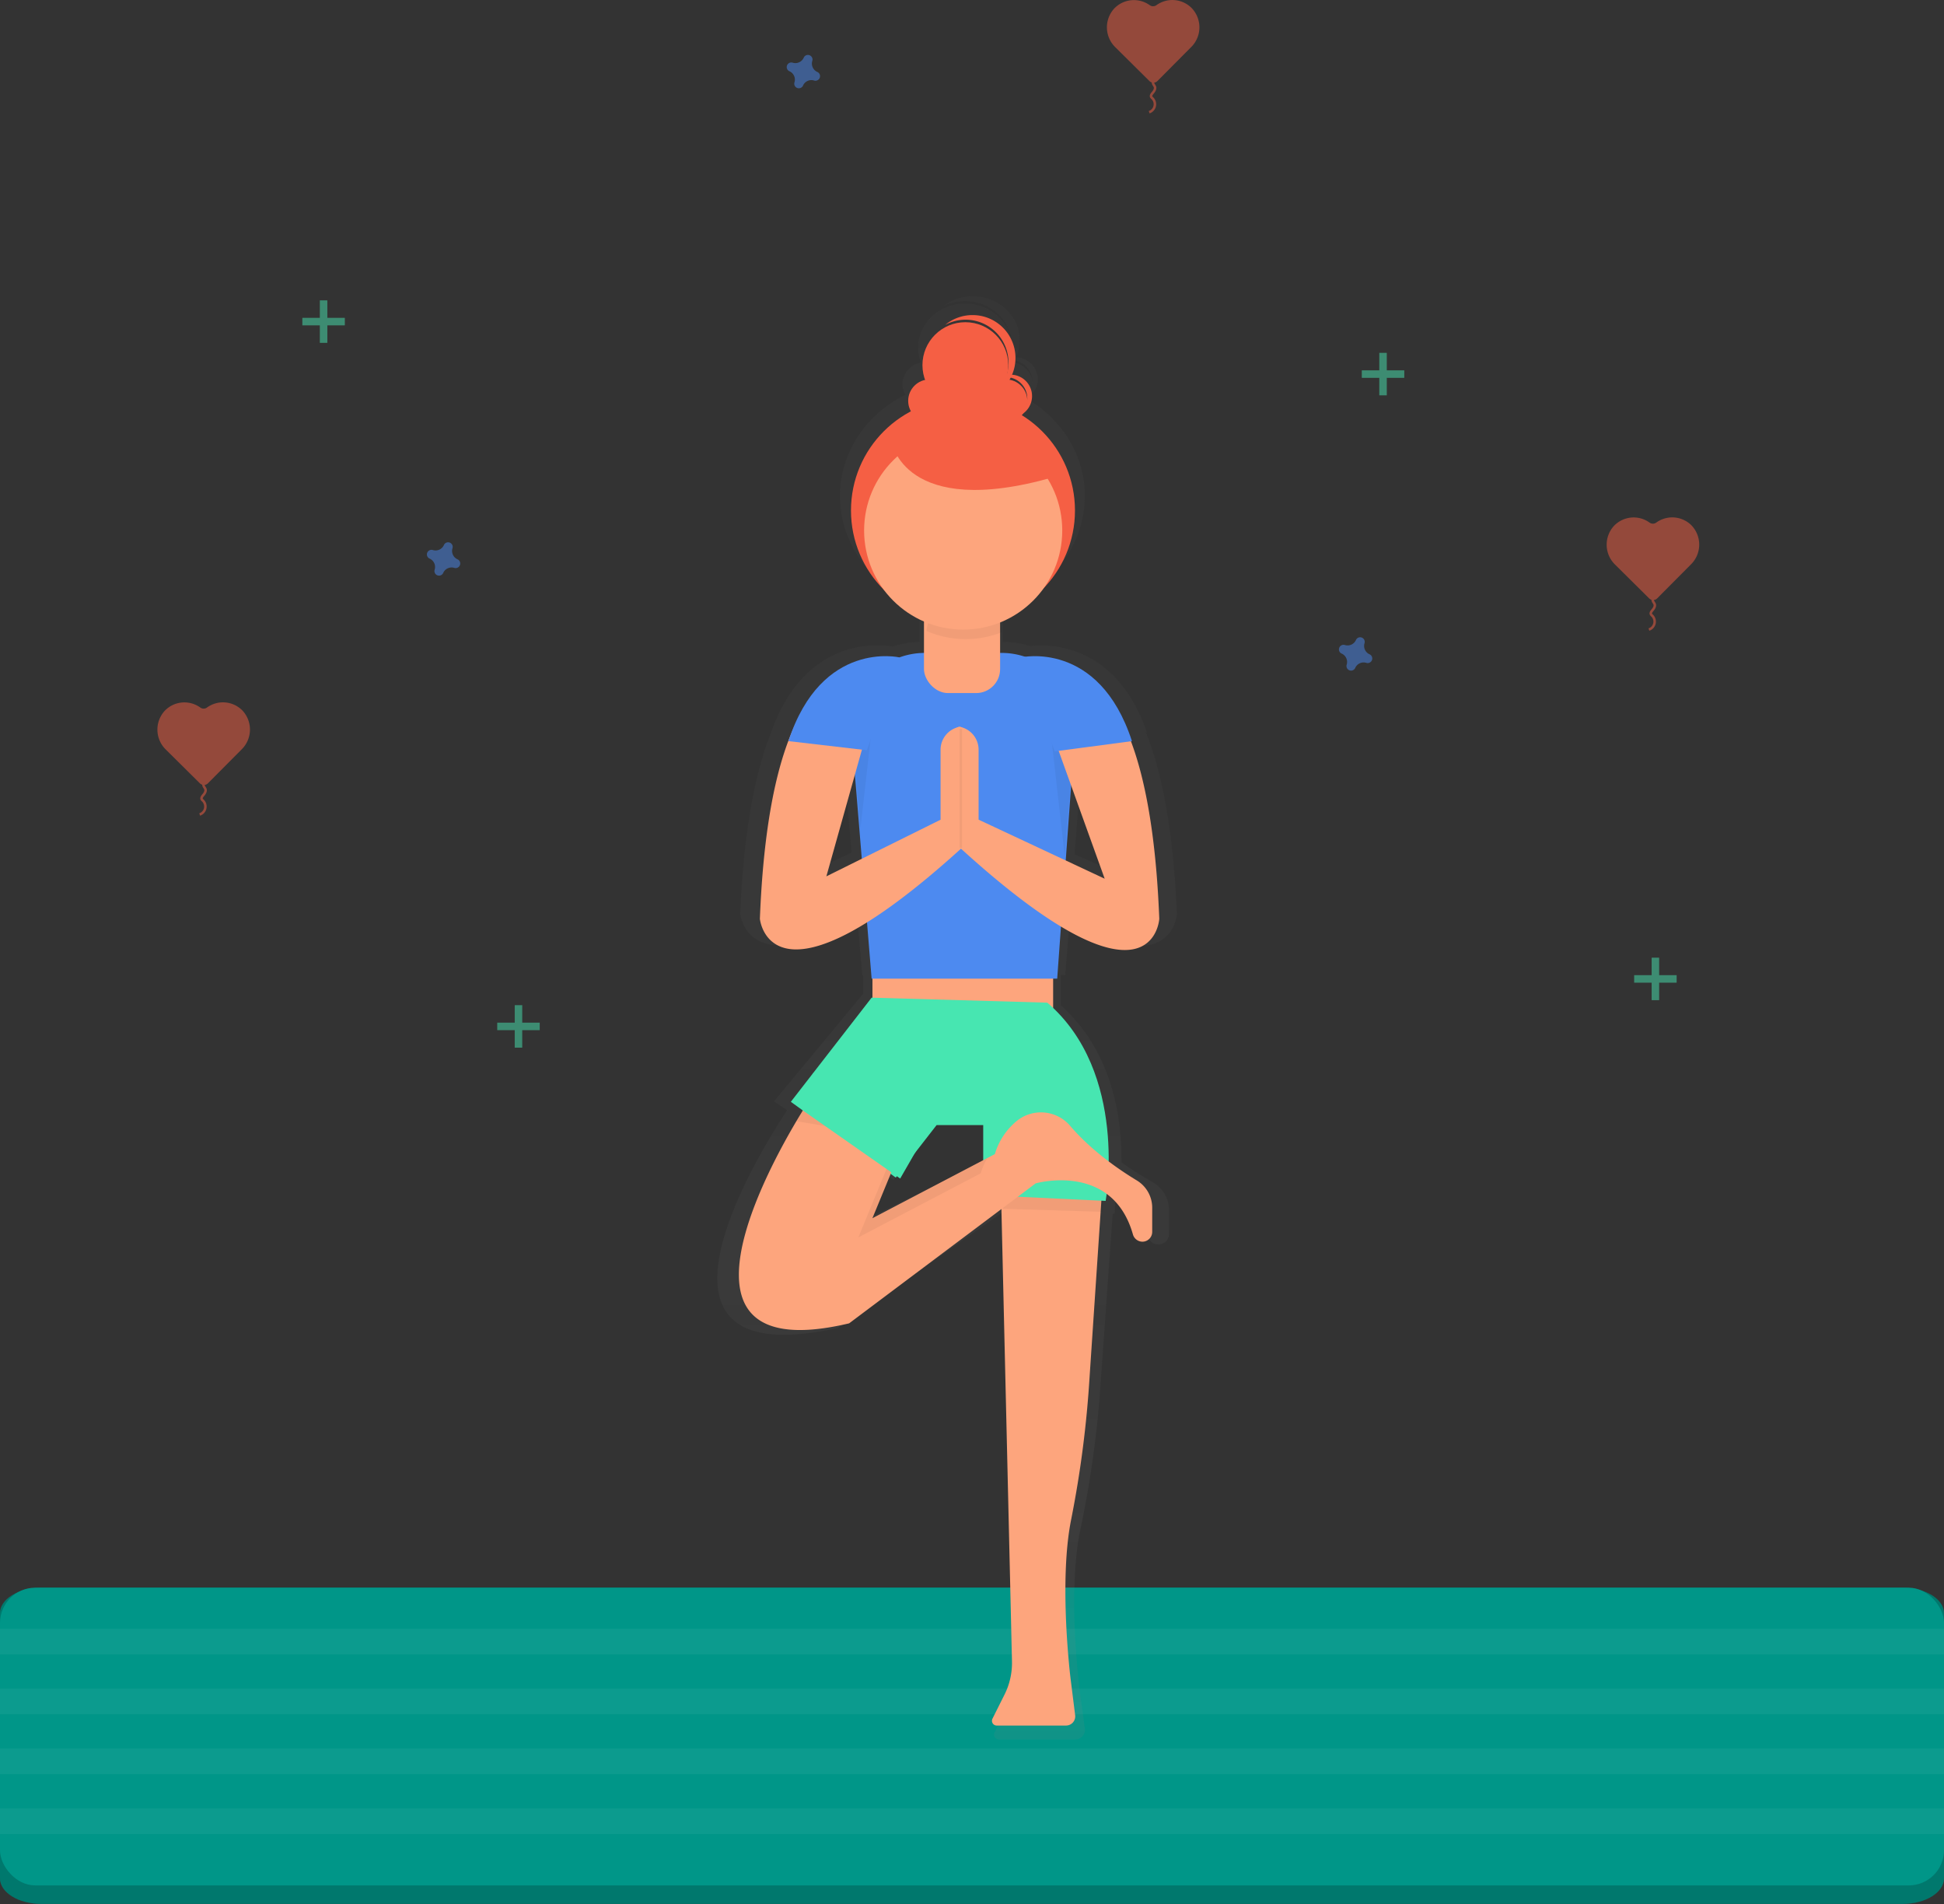 <svg id="285e20c2-5030-4880-96da-226378208714" data-name="Layer 1" xmlns="http://www.w3.org/2000/svg" xmlns:xlink="http://www.w3.org/1999/xlink" width="778" height="761.81" viewBox="0 0 778 761.81"><rect x="0" y="0" width="778" height="761.81" fill="#333333" stroke="none"/><defs><linearGradient id="5b2bb563-03eb-43dd-9e8e-c182eb9c090d" x1="587.04" y1="773.53" x2="587.04" y2="192.37" gradientUnits="userSpaceOnUse"><stop offset="0" stop-color="gray" stop-opacity="0.25"/><stop offset="0.54" stop-color="gray" stop-opacity="0.12"/><stop offset="1" stop-color="gray" stop-opacity="0.1"/></linearGradient></defs><title>meditation</title><path d="M969.49,709.09h-745c-9.12,0-16.51,4.59-16.51,10.25v106c0,5.66,7.39,10.25,16.51,10.25h745c9.12,0,16.51-4.59,16.51-10.25v-106C986,713.67,978.61,709.09,969.49,709.09Z" transform="translate(-208 -73.82)" fill="#009688"/><path d="M969.49,709.09h-745c-9.12,0-16.51,4.59-16.51,10.25v106c0,5.66,7.39,10.25,16.51,10.25h745c9.12,0,16.51-4.59,16.51-10.25v-106C986,713.67,978.61,709.09,969.49,709.09Z" transform="translate(-208 -73.82)" opacity="0.2"/><rect y="635.26" width="778" height="119.12" rx="14.09" ry="14.09" fill="#009688"/><rect y="651.69" width="778" height="10.27" fill="#fff" opacity="0.05"/><rect y="675.65" width="778" height="10.27" fill="#fff" opacity="0.05"/><rect y="699.61" width="778" height="10.27" fill="#fff" opacity="0.05"/><rect y="723.57" width="778" height="10.27" fill="#fff" opacity="0.05"/><path d="M669.15,546.72c-3.37-1.91-7.71-4.54-12.32-7.8.15-17.14-3.4-44.28-24.29-62.87V464h1.78L636,442.7C677.43,466,679,439.54,679,439.54c-1.44-34.41-6.24-57.41-12.39-72.69l.4,0c-12.55-36-39.61-35.39-46.81-34.54A34.25,34.25,0,0,0,610,330.69h-.63v-8.21l1-.35a14.08,14.08,0,0,0-.87-4,43.13,43.13,0,0,0,19.06-14.11,44.2,44.2,0,0,0,13.58-31.67c0-16.49-9.3-30.94-23.26-39a8.94,8.94,0,0,0,.62-.72,8.59,8.59,0,0,0,3.87-7.09,9,9,0,0,0-8.79-8.75,16.52,16.52,0,0,0,1.49-6.86c0-9.7-8.4-17.56-18.76-17.56a19.48,19.48,0,0,0-11.93,4,19.7,19.7,0,0,1,8.81-2.06c10.36,0,18.76,7.86,18.76,17.56,0,.21,0,.42,0,.62-.2-9.54-8.51-17.21-18.75-17.21s-18.76,7.86-18.76,17.56a16.5,16.5,0,0,0,1.17,6.05,8.94,8.94,0,0,0-7.42,8.59,8.31,8.31,0,0,0,1.2,4.28c-15.58,7.68-26.22,23-26.22,40.6a44.29,44.29,0,0,0,14.26,32.34A43.15,43.15,0,0,0,576,317.84V330.7a34.19,34.19,0,0,0-10.74,1.83s-34-7.45-48.6,34.27h0c-6.16,15.29-11,38.3-12.41,72.74,0,0,2.74,27.18,46.84,1.48l2,23h.36v7.8h-.36L517.8,514.47,523,518l-.22.34,0,.06-.41.63,0,.06-1,1.5-.08.13-.42.66-.12.19c-15.5,24.33-59.38,101.75,22.56,83.58l66.62-46.77,4.6,185.16a27.45,27.45,0,0,1-3.26,13.63L606,767a2,2,0,0,0,1.86,2.82h30.33a4.07,4.07,0,0,0,3.28-1.62l.71,5.3h0l-.71-5.3a3.54,3.54,0,0,0,.71-2.61l-2-14.87s-5.31-39.78.3-65.47a409.64,409.64,0,0,0,8-58.19l4.83-67.6.76,0,.26-4.53,1.13.05s.2-1,.44-2.87c4.86,3.34,9.08,8.55,11.51,16.59a4.29,4.29,0,0,0,4.15,3,4.16,4.16,0,0,0,4.29-4v-9.81A12.93,12.93,0,0,0,669.15,546.72Zm-31.1-131.08,2.37-30.75,14.71,38.24ZM621.25,226.53c0,.15,0,.29,0,.43a9,9,0,0,0-7.79-8.11c.18-.29.36-.58.53-.88A8.93,8.93,0,0,1,621.25,226.53ZM533.36,422.15l12.46-41.57,3,34.39ZM561.5,544l2.2,1.48.47-.57,1.46,1,6.42-10.44L581.54,524h20.4v14.43L553.5,562.21Z" transform="translate(-208 -73.82)" opacity="0.5" fill="url(#5b2bb563-03eb-43dd-9e8e-c182eb9c090d)"/><circle cx="385.39" cy="204.26" r="44.82" fill="#f55f44"/><path d="M608.48,545,613,738.56a28.32,28.32,0,0,1-3,13.32l-4.81,9.61a1.9,1.9,0,0,0,1.7,2.75h27.74a3.68,3.68,0,0,0,3.65-4.13l-1.82-14.53s-4.86-38.88.27-64a426.13,426.13,0,0,0,7.33-56.87l5.86-87.53Z" transform="translate(-208 -73.82)" fill="#fda57d"/><rect x="349.16" y="382.53" width="72.31" height="27.99" fill="#fda57d"/><g opacity="0.05"><polygon points="429.42 687.1 429.42 687.11 430.28 694.02 430.28 694.02 429.42 687.1"/><polygon points="401.43 483.65 441.19 484.88 441.93 471.12 400.48 478.89 401.43 483.65"/></g><path d="M631.1,465.39H556.83l-8.27-100.78a29.55,29.55,0,0,1,29.55-29.55h30.71a29.55,29.55,0,0,1,29.55,29.55Z" transform="translate(-208 -73.82)" fill="#4d8af0"/><rect x="369.78" y="235.42" width="30.47" height="41.89" rx="9.6" ry="9.6" fill="#fda57d"/><path d="M556.83,473,524.5,514.67l42,30.32,16.33-21h18.66v28l49,2.33S659.79,503,627.14,475Z" transform="translate(-208 -73.82)" fill="#47e6b1"/><path d="M531.5,514.67s-72.31,109.63,16.33,88.64l74.64-56s30.66-8.76,38.93,20.41a4,4,0,0,0,3.79,2.92h0a3.93,3.93,0,0,0,3.93-3.93v-9.58a12.78,12.78,0,0,0-6.16-11c-6.85-4.14-18.09-11.78-26.66-21.82a15.36,15.36,0,0,0-21.61-1.79,27.14,27.14,0,0,0-8.55,13.08l-49,25.66,16.33-39.65Z" transform="translate(-208 -73.82)" fill="#fda57d"/><g opacity="0.05"><path d="M567.84,529.28l-16.33,39.65,49-25.66a25.55,25.55,0,0,1,2.6-6l-45.93,24.06,16.33-39.65-42-7s-1.94,2.94-4.79,7.76Z" transform="translate(-208 -73.82)"/></g><polygon points="325.43 429.34 321.31 444.31 360.26 471.55 378.35 440.13 325.43 429.34" fill="#47e6b1"/><g opacity="0.05"><path d="M558.2,353.75a29.73,29.73,0,0,1,1.3-4.61,29.47,29.47,0,0,0-10,22.13l2.82,34.34Z" transform="translate(-208 -73.82)"/></g><g opacity="0.05"><path d="M628.21,364.22a29.73,29.73,0,0,0-1.3-4.61,29.47,29.47,0,0,1,10,22.13l-2.82,34.34Z" transform="translate(-208 -73.82)"/></g><path d="M651,352.57c9.77,12.24,18.94,37.59,20.95,88.87,0,0-2.33,42-79.31-28l-2.33-47.08h0a1.7,1.7,0,0,1,2.05-1.68,9.33,9.33,0,0,1,7.28,9.1v28l50.46,23.62-22.43-62.28C625.33,349.64,642.5,341.88,651,352.57Z" transform="translate(-208 -73.82)" fill="#fda57d"/><path d="M616.55,336.86s31.15-7.28,44.46,33.49l-30.92,4.11Z" transform="translate(-208 -73.82)" fill="#4d8af0"/><path d="M538,347.45c-11.44,9.58-23.54,34.1-25.89,94,0,0,3.9,41.56,80.88-28.42l.76-46.65h0a1.7,1.7,0,0,0-2.05-1.68,9.33,9.33,0,0,0-7.28,9.1v28l-45.7,22.66,18.46-65.77C559.11,347.85,546.45,340.39,538,347.45Z" transform="translate(-208 -73.82)" fill="#fda57d"/><path d="M568,336.86s-31.15-7.28-44.46,33.49L554.93,374Z" transform="translate(-208 -73.82)" fill="#4d8af0"/><rect x="384.06" y="291.59" width="0.95" height="47.61" opacity="0.05"/><path d="M594.42,329.54a39.52,39.52,0,0,0,14.73-2.84A14.6,14.6,0,0,0,594.59,313h-1.25a14.61,14.61,0,0,0-14.54,13.29A39.52,39.52,0,0,0,594.42,329.54Z" transform="translate(-208 -73.82)" opacity="0.05"/><circle cx="385.47" cy="212.26" r="39.65" fill="#fda57d"/><circle cx="372.04" cy="160.39" r="8.58" fill="#f55f44"/><circle cx="402.56" cy="160.39" r="8.58" fill="#f55f44"/><circle cx="386.34" cy="146.09" r="17.17" fill="#f55f44"/><path d="M612.46,223.73a8.54,8.54,0,0,0-4.79,1.46,8.58,8.58,0,0,1,7.67,15.2,8.58,8.58,0,0,0-2.88-16.66Z" transform="translate(-208 -73.82)" fill="#f55f44"/><path d="M597.2,199.89a17.1,17.1,0,0,0-10.92,3.92,17.16,17.16,0,0,1,19,28.4,17.16,17.16,0,0,0-8.06-32.32Z" transform="translate(-208 -73.82)" fill="#f55f44"/><path d="M564.78,250.43s4.77,31.47,64.85,14.3L600.06,239Z" transform="translate(-208 -73.82)" fill="#f55f44"/><g opacity="0.5"><path d="M868.14,282.9a10.89,10.89,0,0,0-14.21,1.32,11.13,11.13,0,0,0,.44,15.51L868,313.24a2.27,2.27,0,0,0,3.21,0l13.5-13.58a11.13,11.13,0,0,0,.35-15.51,10.89,10.89,0,0,0-14.21-1.24A2.29,2.29,0,0,1,868.14,282.9Z" transform="translate(-208 -73.82)" fill="#f55f44"/><path d="M869.65,312.7a2,2,0,0,0,0,1.9,8.78,8.78,0,0,1,.53.88c.35.87-.26,1.82-.88,2.53-.39.45-.83,1.06-.57,1.6a2,2,0,0,0,.46.52,3.35,3.35,0,0,1-1.28,5.58" transform="translate(-208 -73.82)" fill="none" stroke="#f55f44" stroke-miterlimit="10"/></g><g opacity="0.5"><path d="M288.14,356.9a10.89,10.89,0,0,0-14.21,1.32,11.13,11.13,0,0,0,.44,15.51L288,387.24a2.27,2.27,0,0,0,3.21,0l13.5-13.58a11.13,11.13,0,0,0,.35-15.51,10.89,10.89,0,0,0-14.21-1.24A2.29,2.29,0,0,1,288.14,356.9Z" transform="translate(-208 -73.82)" fill="#f55f44"/><path d="M289.65,386.7a2,2,0,0,0,0,1.9,8.78,8.78,0,0,1,.53.88c.35.87-.26,1.82-.88,2.53-.39.45-.83,1.06-.57,1.6a2,2,0,0,0,.46.52,3.35,3.35,0,0,1-1.28,5.58" transform="translate(-208 -73.82)" fill="none" stroke="#f55f44" stroke-miterlimit="10"/></g><g opacity="0.5"><path d="M668.14,75.9a10.89,10.89,0,0,0-14.21,1.32,11.13,11.13,0,0,0,.44,15.51L668,106.24a2.27,2.27,0,0,0,3.21,0l13.5-13.58A11.13,11.13,0,0,0,685,77.14a10.89,10.89,0,0,0-14.21-1.24A2.29,2.29,0,0,1,668.14,75.9Z" transform="translate(-208 -73.82)" fill="#f55f44"/><path d="M669.65,105.7a2,2,0,0,0,0,1.9,8.78,8.78,0,0,1,.53.88c.35.87-.26,1.82-.88,2.53-.39.45-.83,1.06-.57,1.6a2,2,0,0,0,.46.52,3.35,3.35,0,0,1-1.28,5.58" transform="translate(-208 -73.82)" fill="none" stroke="#f55f44" stroke-miterlimit="10"/></g><g opacity="0.5"><rect x="552" y="141.18" width="3" height="17" fill="#47e6b1"/><rect x="760" y="215" width="3" height="17" transform="translate(777 -611.82) rotate(90)" fill="#47e6b1"/></g><g opacity="0.5"><rect x="206" y="402.18" width="3" height="17" fill="#47e6b1"/><rect x="414" y="476" width="3" height="17" transform="translate(692 -4.82) rotate(90)" fill="#47e6b1"/></g><g opacity="0.5"><rect x="128" y="120.18" width="3" height="17" fill="#47e6b1"/><rect x="336" y="194" width="3" height="17" transform="translate(332 -208.82) rotate(90)" fill="#47e6b1"/></g><g opacity="0.5"><rect x="661" y="383.18" width="3" height="17" fill="#47e6b1"/><rect x="869" y="457" width="3" height="17" transform="translate(1128 -478.82) rotate(90)" fill="#47e6b1"/></g><path d="M756.09,335.61a3.67,3.67,0,0,1-2-4.44,1.77,1.77,0,0,0,.08-.41h0a1.84,1.84,0,0,0-3.31-1.22h0a1.77,1.77,0,0,0-.2.36,3.67,3.67,0,0,1-4.44,2,1.77,1.77,0,0,0-.41-.08h0a1.84,1.84,0,0,0-1.22,3.31h0a1.77,1.77,0,0,0,.36.2,3.67,3.67,0,0,1,2,4.44,1.77,1.77,0,0,0-.08.41h0a1.84,1.84,0,0,0,3.31,1.22h0a1.77,1.77,0,0,0,.2-.36,3.67,3.67,0,0,1,4.44-2,1.77,1.77,0,0,0,.41.08h0a1.84,1.84,0,0,0,1.22-3.31h0A1.77,1.77,0,0,0,756.09,335.61Z" transform="translate(-208 -73.82)" fill="#4d8af0" opacity="0.5"/><path d="M391.09,297.61a3.67,3.67,0,0,1-2-4.44,1.77,1.77,0,0,0,.08-.41h0a1.84,1.84,0,0,0-3.31-1.22h0a1.77,1.77,0,0,0-.2.36,3.67,3.67,0,0,1-4.44,2,1.77,1.77,0,0,0-.41-.08h0a1.84,1.84,0,0,0-1.22,3.31h0a1.77,1.77,0,0,0,.36.2,3.67,3.67,0,0,1,2,4.44,1.77,1.77,0,0,0-.08.41h0a1.84,1.84,0,0,0,3.31,1.22h0a1.77,1.77,0,0,0,.2-.36,3.67,3.67,0,0,1,4.44-2,1.77,1.77,0,0,0,.41.08h0a1.84,1.84,0,0,0,1.22-3.31h0A1.77,1.77,0,0,0,391.09,297.61Z" transform="translate(-208 -73.82)" fill="#4d8af0" opacity="0.5"/><path d="M535.09,102.61a3.67,3.67,0,0,1-2-4.44,1.77,1.77,0,0,0,.08-.41h0a1.84,1.84,0,0,0-3.31-1.22h0a1.77,1.77,0,0,0-.2.36,3.67,3.67,0,0,1-4.44,2,1.77,1.77,0,0,0-.41-.08h0a1.84,1.84,0,0,0-1.22,3.31h0a1.77,1.77,0,0,0,.36.2,3.67,3.67,0,0,1,2,4.44,1.77,1.77,0,0,0-.08.41h0a1.84,1.84,0,0,0,3.31,1.22h0a1.77,1.77,0,0,0,.2-.36,3.67,3.67,0,0,1,4.44-2,1.77,1.77,0,0,0,.41.08h0a1.84,1.84,0,0,0,1.22-3.31h0A1.77,1.77,0,0,0,535.09,102.61Z" transform="translate(-208 -73.82)" fill="#4d8af0" opacity="0.5"/></svg>